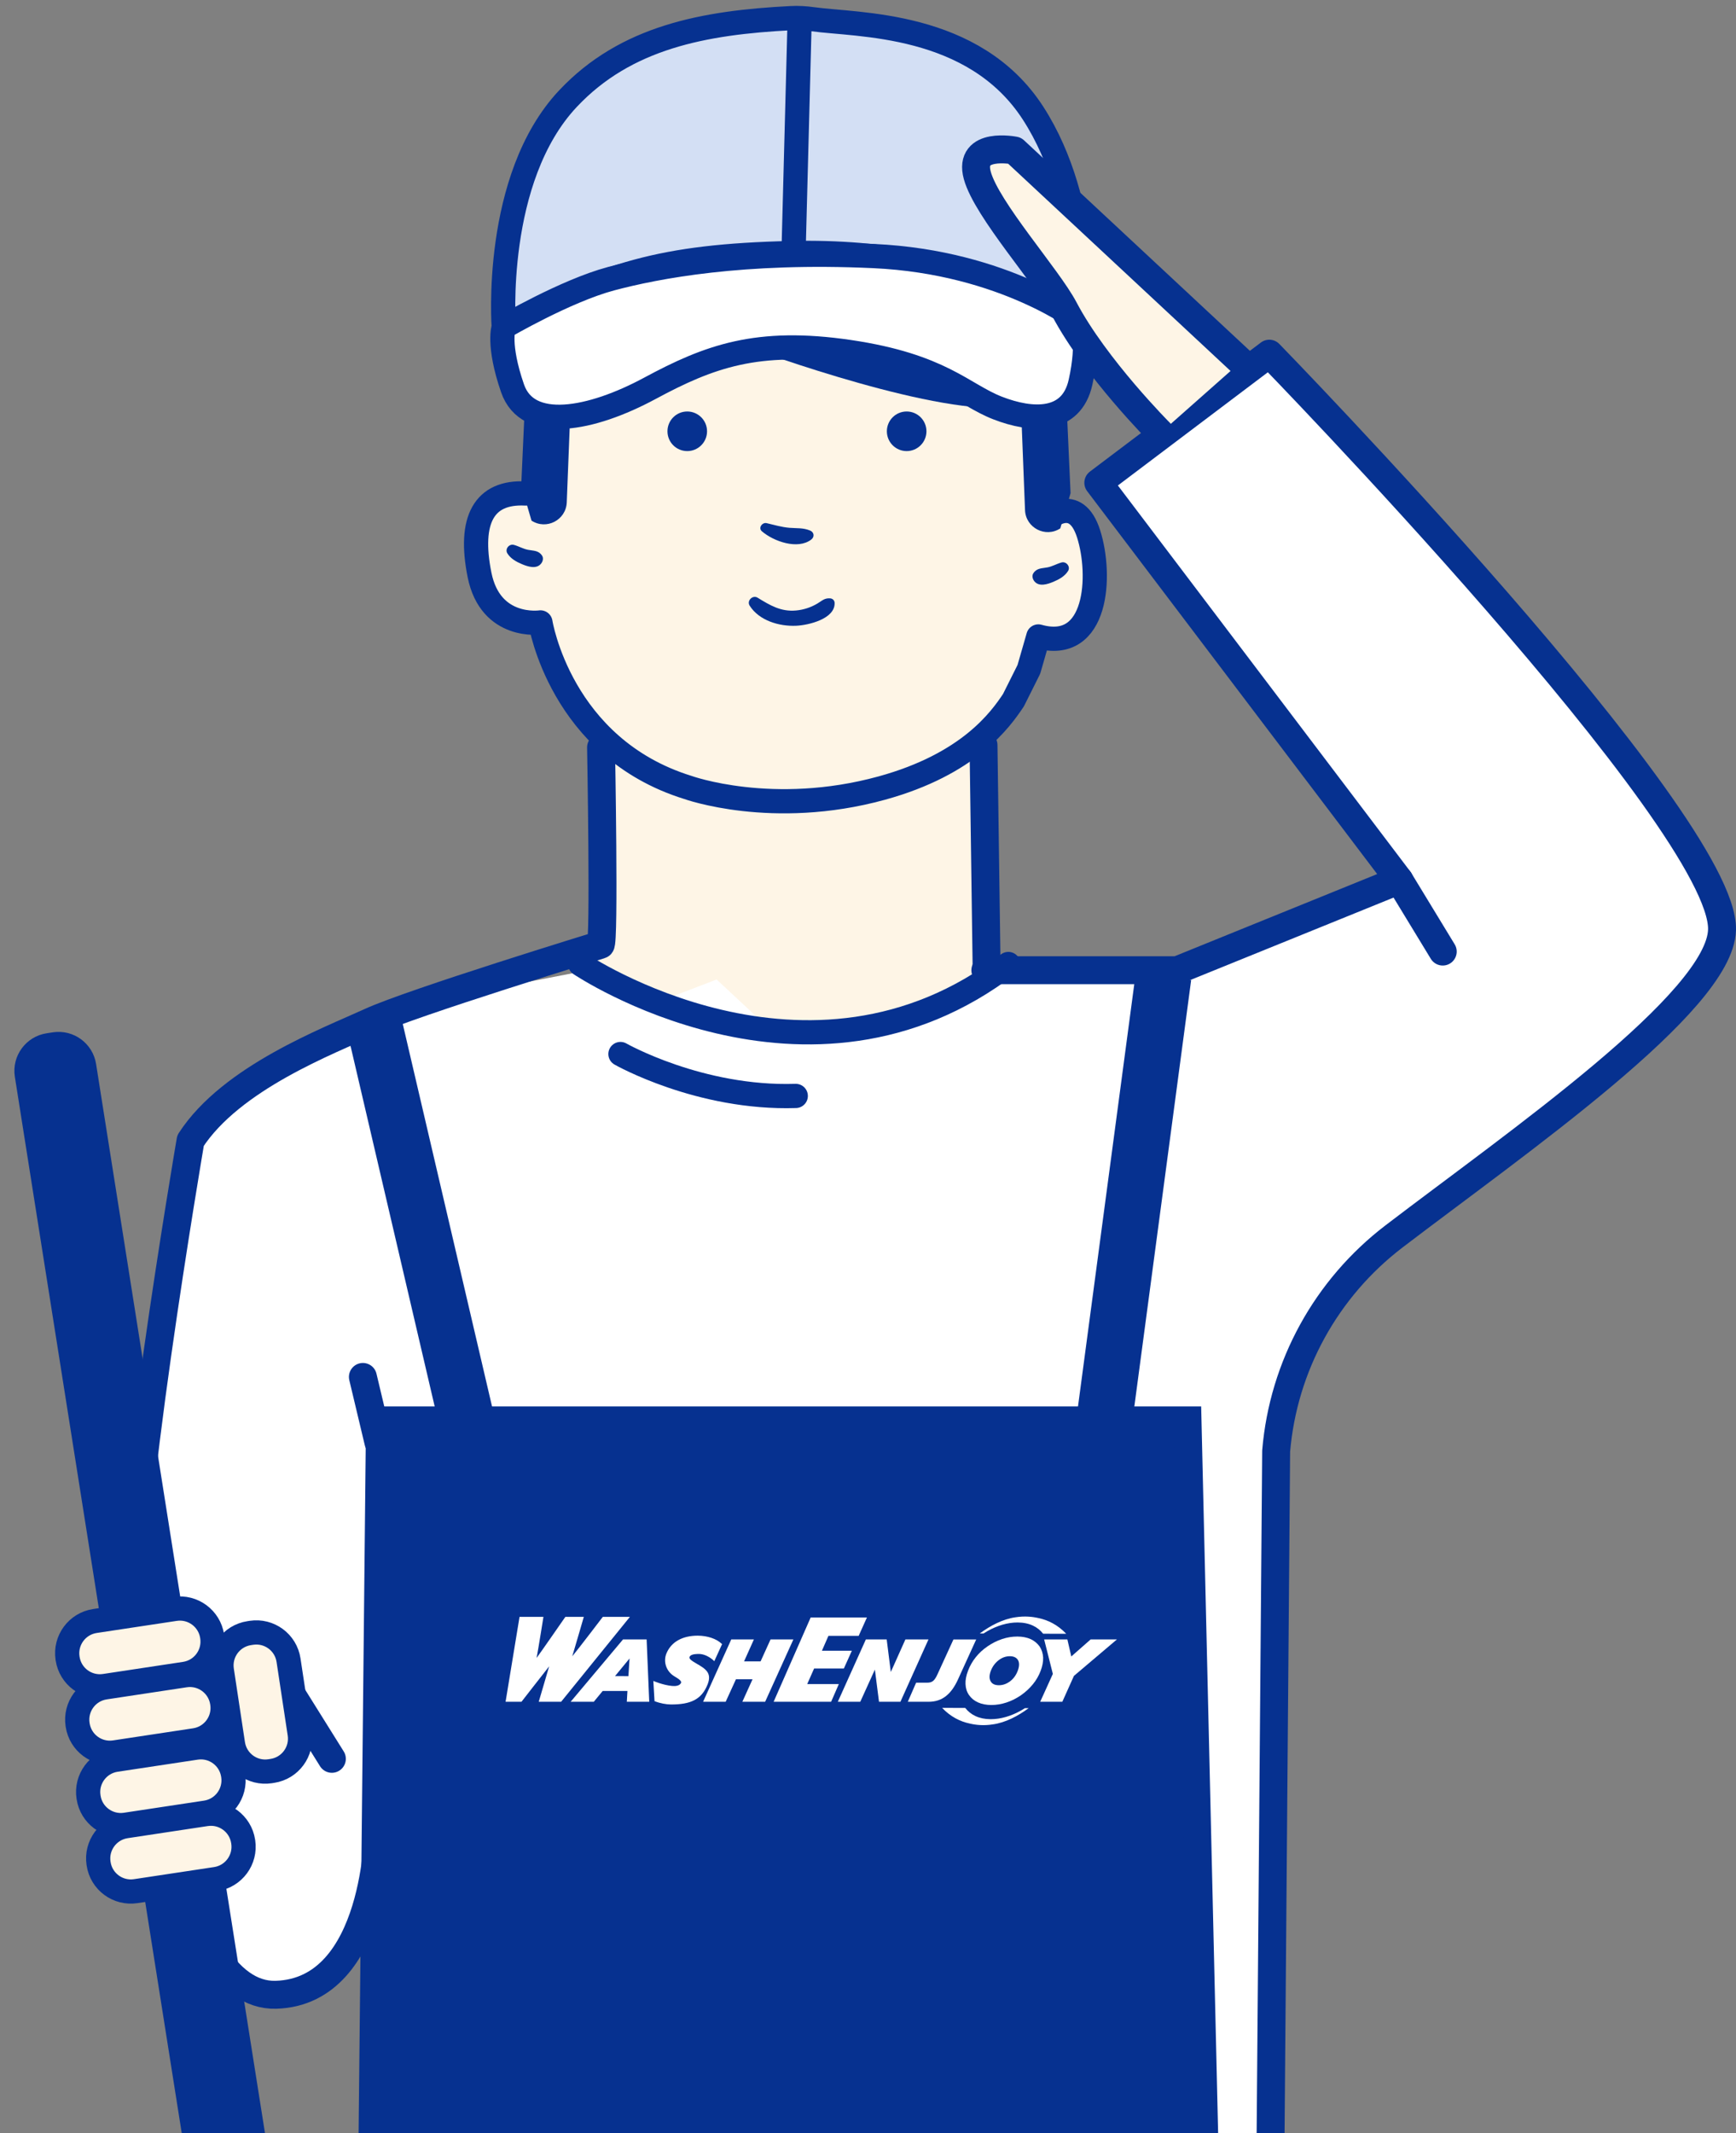 <?xml version="1.0" encoding="utf-8"?>
<!-- Generator: Adobe Illustrator 16.0.0, SVG Export Plug-In . SVG Version: 6.00 Build 0)  -->
<!DOCTYPE svg PUBLIC "-//W3C//DTD SVG 1.1//EN" "http://www.w3.org/Graphics/SVG/1.1/DTD/svg11.dtd">
<svg version="1.1" id="Layer_1" xmlns="http://www.w3.org/2000/svg" xmlns:xlink="http://www.w3.org/1999/xlink" x="0px" y="0px"
	 width="93.242px" height="114.5px" viewBox="0 0 93.242 114.5" enable-background="new 0 0 93.242 114.5" xml:space="preserve">
<rect x="0" y="0" width="93.242" height="114.5" fill="#808080" stroke="none"/>
<path fill="#FFFFFF" d="M44.515,49.593l-0.564,0.108l-20.205,3.895c0,0-11.442,3.656-13.012,7.507
	c-1.568,3.851-2.018,6.589-1.875,9.156"/>
<path fill="#FFFFFF" d="M17.825,74.081c0.666-0.166,15.166-15.5,15.166-15.5l13.834-8.5l3.166,1.334c0,0,5.667,1.166,8.667,1
	c3-0.167,7.5-1,10.667-2.5c3.166-1.5,4.5-2,4.5-2s1.5-1.5,0.166-2.334c-1.333-0.833-15-19.666-15-19.666l9.184-6.929
	c0,0,18.15,20.095,18.983,21.262s6.833,8,5,10.833c-1.833,2.834-11.833,11.5-12.833,12s-8.334,5.667-9.667,10.167
	s-1.5,14.833-1.5,16.333s-0.167,34.167-0.167,34.167"/>
<path fill="#FEF5E6" d="M31.033,51.186l1.187-1l0.313-5.688l-0.875-5.5c-1.25-0.75-2.938-5.313-2.938-5.313
	c-0.75-0.25-2.123-1.375-2.748-2.938s0.25-3.313,1.062-3.813s2.438,0.438,2.438,0.438v-4.188c0,0,0.625-2.938,0.625-3.125
	s7.498-3.938,7.498-3.938l11.688,0.313l6.687,6l0.188,4.188c0,0,1.937,1.188,2.562,2.438s0,3.25-0.625,4.5s-2.5,0.813-2.5,0.813
	l-0.562,2.5c-1.069,2.137-2.792,2.959-2.792,2.959l0.417,11.291l1.25,0.688l-3,2l-5.062,1.375c0,0-4.813,0.125-5,0.125
	c-0.188,0-6.813-1.563-6.813-1.563L31.033,51.186"/>
<path fill="none" stroke="#063190" stroke-width="1.3" stroke-linecap="round" stroke-linejoin="round" stroke-miterlimit="10" d="
	M56.244,27.867c0,0,1.526-1.406,2.227,0.795s0.5,6.402-2.701,5.503l-0.509,1.767l-0.827,1.653c-0.708,1.062-2.401,3.437-7.081,4.722
	c-5.861,1.608-10.41-0.037-10.41-0.037c-6.852-2.125-7.916-8.858-7.916-8.858s-2.682,0.397-3.272-2.554
	c-0.59-2.95,0.236-4.484,2.478-4.367"/>
<path fill="#063190" d="M49.76,23.152c0,0.588-0.477,1.063-1.063,1.063s-1.063-0.475-1.063-1.063c0-0.587,0.476-1.063,1.063-1.063
	S49.76,22.565,49.76,23.152"/>
<path fill="#063190" d="M37.976,23.152c0,0.588-0.477,1.063-1.063,1.063c-0.588,0-1.063-0.475-1.063-1.063
	c0-0.587,0.476-1.063,1.063-1.063C37.499,22.09,37.976,22.565,37.976,23.152"/>
<path fill="#063190" d="M44.584,32.12c-0.31-0.019-0.418,0.123-0.681,0.278c-0.344,0.207-0.74,0.336-1.141,0.373
	c-0.822,0.078-1.404-0.279-2.072-0.687c-0.262-0.16-0.593,0.162-0.426,0.427c0.508,0.805,1.588,1.121,2.498,1.08
	c0.661-0.029,2.096-0.367,2.066-1.227C44.823,32.227,44.721,32.128,44.584,32.12"/>
<path fill="#063190" d="M43.509,28.479c-0.374-0.154-0.711-0.114-1.109-0.146c-0.427-0.037-0.811-0.154-1.223-0.25
	c-0.237-0.056-0.465,0.258-0.255,0.438c0.633,0.543,1.922,0.999,2.649,0.445C43.764,28.819,43.729,28.569,43.509,28.479"/>
<path fill="#063190" d="M29.111,29.821c-0.192-0.282-0.454-0.248-0.757-0.308c-0.266-0.053-0.492-0.192-0.752-0.263
	c-0.256-0.071-0.497,0.224-0.35,0.457c0.176,0.285,0.484,0.453,0.788,0.58c0.306,0.128,0.761,0.278,1.013-0.021
	C29.154,30.148,29.208,29.963,29.111,29.821"/>
<path fill="#FFFFFF" d="M8.858,70.259l6.3-6.679l15.5-8l7.833-3l7.334,6.834l-6.834,21.667l-12.5,19.167l-7.5,3
	c0,0-0.666,7-8.333,1.167l-3.5-23L8.858,70.259z"/>
<path fill="#063190" d="M55.506,30.766c0.192-0.282,0.454-0.249,0.757-0.309c0.266-0.052,0.492-0.191,0.751-0.263
	c0.256-0.071,0.498,0.224,0.352,0.458c-0.178,0.285-0.485,0.453-0.789,0.58c-0.306,0.128-0.761,0.279-1.013-0.02
	C55.463,31.094,55.409,30.908,55.506,30.766"/>
<path fill="none" stroke="#063190" stroke-width="1.5" stroke-linecap="round" stroke-linejoin="round" stroke-miterlimit="10" d="
	M32.283,40.123c0,0,0.19,10.596-0.028,10.596c0,0-10.104,3.096-12.357,4.128c-2.252,1.032-7.475,3.003-9.664,6.38
	c0,0-3.742,21.854-3.075,26.354s2.167,19.667,7.667,19.5c5.5-0.166,5.5-9,5.5-9"/>
<line fill="none" stroke="#063190" stroke-width="1.5" stroke-linecap="round" stroke-linejoin="round" stroke-miterlimit="10" x1="52.825" y1="39.998" x2="52.991" y2="51.915"/>
<line fill="none" stroke="#063190" stroke-width="3" stroke-linejoin="round" stroke-miterlimit="10" x1="20.158" y1="55.248" x2="25.033" y2="76.123"/>
<line fill="none" stroke="#063190" stroke-width="3" stroke-linejoin="round" stroke-miterlimit="10" x1="62.491" y1="52.415" x2="59.158" y2="77.415"/>
<polyline fill="#063190" points="64.908,124.415 63.783,76.248 20.408,76.248 19.908,124.415 "/>
<polyline fill="none" stroke="#063190" stroke-width="1.5" stroke-miterlimit="10" points="64.908,124.415 63.783,76.248 
	20.408,76.248 19.908,124.415 "/>
<path fill="none" stroke="#063190" stroke-width="1.3" stroke-linecap="round" stroke-linejoin="round" stroke-miterlimit="10" d="
	M31.158,51.748c0,0,12.25,8.25,23,0"/>
<path fill="#063190" d="M27.996,26.058l0.551,1.889c0.798,0.519,1.856-0.028,1.894-0.979l0.31-7.912l-2.36-1.811L27.996,26.058z"/>
<path fill="#063190" d="M57.5,26.475l-0.551,1.889c-0.797,0.52-1.856-0.029-1.894-0.979l-0.31-7.913l2.36-1.81L57.5,26.475z"/>
<path fill="#063190" d="M39.799,18.504c0,0,9.294,3.486,13.774,3.396l-3.859-3.869l-6.926-1.101L39.799,18.504z"/>
<path fill="#D3DFF4" d="M27.056,17.561c0,0-0.6-7.975,3.459-12.275c3.105-3.294,7.295-4.072,11.961-4.312
	c0.393-0.021,0.779,0.001,1.167,0.056c2.382,0.338,8.666,0.118,11.849,5.053c3.147,4.877,2.641,11.479,2.641,11.479
	s-5.256-4.219-15.66-3.977C35.493,13.748,32.573,14.721,27.056,17.561"/>
<path fill="none" stroke="#063190" stroke-width="1.3" stroke-linecap="round" stroke-linejoin="round" stroke-miterlimit="10" d="
	M27.056,17.561c0,0-0.6-7.975,3.459-12.275c3.105-3.294,7.295-4.072,11.961-4.312c0.393-0.021,0.779,0.001,1.167,0.056
	c2.382,0.338,8.666,0.118,11.849,5.053c3.147,4.877,2.641,11.479,2.641,11.479s-5.256-4.219-15.66-3.977
	C35.493,13.748,32.573,14.721,27.056,17.561z"/>
<path fill="#FFFFFF" d="M58.132,17.317c0,0,0.392,1.012-0.096,3.202c-0.486,2.191-2.597,2.109-4.463,1.38s-3.003-2.271-7.951-3.003
	c-4.95-0.729-7.547,0.244-10.711,1.947c-3.164,1.705-6.572,2.354-7.383,0c-0.813-2.352-0.473-3.283-0.473-3.283
	s3.326-1.947,5.762-2.598c2.434-0.648,7.059-1.541,14.117-1.216C53.994,14.071,58.132,17.317,58.132,17.317"/>
<path fill="none" stroke="#063190" stroke-width="1.3" stroke-linecap="round" stroke-linejoin="round" stroke-miterlimit="10" d="
	M58.132,17.317c0,0,0.392,1.012-0.096,3.202c-0.486,2.191-2.597,2.109-4.463,1.38s-3.003-2.271-7.951-3.003
	c-4.95-0.729-7.547,0.244-10.711,1.947c-3.164,1.705-6.572,2.354-7.383,0c-0.813-2.352-0.473-3.283-0.473-3.283
	s3.326-1.947,5.762-2.598c2.434-0.648,7.059-1.541,14.117-1.216C53.994,14.071,58.132,17.317,58.132,17.317z"/>
<line fill="#FFFFFF" x1="42.946" y1="1.193" x2="42.634" y2="13.098"/>
<line fill="none" stroke="#063190" stroke-width="1.3" stroke-linecap="round" stroke-linejoin="round" stroke-miterlimit="10" x1="42.946" y1="1.193" x2="42.634" y2="13.098"/>
<path fill="none" stroke="#063190" stroke-width="1.3" stroke-linecap="round" stroke-linejoin="round" stroke-miterlimit="10" d="
	M33.325,56.581c0,0,4.25,2.417,9.416,2.25"/>
<path fill="#FFFFFF" d="M55.893,89.694c-0.098,0.26-0.236,0.498-0.414,0.716c-0.18,0.221-0.392,0.418-0.641,0.592
	c-0.247,0.17-0.506,0.299-0.78,0.39c-0.274,0.09-0.545,0.134-0.813,0.133c-0.271,0-0.51-0.046-0.715-0.138
	c-0.202-0.089-0.362-0.221-0.484-0.396c-0.115-0.166-0.178-0.36-0.187-0.588c-0.011-0.213,0.034-0.453,0.136-0.718
	c0.1-0.263,0.237-0.503,0.412-0.722c0.181-0.227,0.391-0.42,0.634-0.585c0.248-0.171,0.508-0.302,0.783-0.393
	c0.269-0.09,0.543-0.134,0.819-0.134c0.271,0.001,0.51,0.047,0.715,0.138c0.199,0.093,0.358,0.225,0.482,0.396
	c0.113,0.176,0.176,0.372,0.188,0.591C56.035,89.199,55.99,89.44,55.893,89.694 M53.65,90.465c0.213,0,0.414-0.07,0.602-0.212
	c0.183-0.136,0.319-0.323,0.41-0.561c0.09-0.237,0.096-0.427,0.02-0.569c-0.082-0.143-0.229-0.214-0.439-0.216
	c-0.219,0-0.422,0.072-0.608,0.217c-0.189,0.146-0.327,0.335-0.416,0.564c-0.089,0.234-0.093,0.422-0.012,0.562
	C53.283,90.393,53.431,90.464,53.65,90.465"/>
<path fill="#FFFFFF" d="M54.542,86.817c-0.678,0.095-1.358,0.454-1.92,0.871h0.198c-0.003,0.001-0.005,0.003-0.005,0.003
	c0.001-0.001,0.004-0.002,0.006-0.003c0.07-0.045,0.142-0.088,0.214-0.129c0.516-0.291,1.083-0.466,1.626-0.463
	c0.621,0.002,1.076,0.231,1.366,0.604l1.241,0.003c-0.458-0.485-0.984-0.735-1.468-0.838C55.458,86.783,55.031,86.741,54.542,86.817
	"/>
<path fill="#FFFFFF" d="M53.329,92.566c0.678-0.094,1.357-0.453,1.92-0.87l-0.198-0.001c0.001-0.001,0.004-0.003,0.004-0.003
	c-0.002,0.001-0.003,0.002-0.005,0.003c-0.071,0.046-0.142,0.089-0.214,0.13c-0.517,0.291-1.083,0.464-1.626,0.463
	c-0.622-0.002-1.076-0.231-1.366-0.604l-1.242-0.004c0.458,0.485,0.984,0.735,1.469,0.838C52.413,92.602,52.84,92.644,53.329,92.566
	"/>
<path fill="#FFFFFF" d="M33.717,86.794h-1.339c0,0-1.352,1.773-1.641,2.117c0.123-0.401,0.62-2.117,0.62-2.117h-0.991
	c0,0-1.295,1.869-1.545,2.206c0.078-0.39,0.368-2.206,0.368-2.206h-1.284l-0.75,4.559h0.854c0,0,1.198-1.541,1.487-1.903
	c-0.125,0.416-0.56,1.903-0.56,1.903h1.202l3.695-4.559H33.717z"/>
<path fill="#FFFFFF" d="M34.871,91.353l-0.14-3.347h-1.268l-2.813,3.347h1.242l0.479-0.581H33.7l-0.033,0.581H34.871z
	 M33.034,89.974l0.779-0.945l-0.06,0.948C33.663,89.976,33.2,89.975,33.034,89.974"/>
<path fill="#FFFFFF" d="M35.155,91.32c0.303,0.118,0.634,0.177,0.883,0.177c1.047,0.003,1.641-0.259,1.965-1.07
	c0.252-0.632-0.117-0.847-0.599-1.128c-0.28-0.163-0.408-0.254-0.362-0.362c0.049-0.117,0.25-0.146,0.439-0.152
	c0.503-0.021,0.884,0.389,0.884,0.389l0.419-0.918l-0.031-0.026c-0.279-0.264-0.759-0.423-1.271-0.426
	c-0.812-0.002-1.422,0.322-1.684,0.946c-0.185,0.436-0.023,0.961,0.407,1.226c0.001,0,0.131,0.08,0.131,0.08
	c0.2,0.119,0.271,0.217,0.243,0.28c-0.076,0.168-0.302,0.183-0.475,0.168c-0.489-0.043-1.012-0.27-1.012-0.27L35.155,91.32z"/>
<path fill="#FFFFFF" d="M41.387,88.006l-0.535,1.178h-0.888c0.056-0.125,0.529-1.178,0.529-1.178h-1.217l-1.512,3.347h1.212
	l0.552-1.208h0.891l-0.547,1.208h1.224l1.517-3.347H41.387z"/>
<polygon fill="#FFFFFF" points="46.12,87.813 46.563,86.828 43.542,86.828 41.552,91.353 44.64,91.353 45.054,90.403 43.356,90.403 
	43.726,89.567 45.324,89.567 45.754,88.613 44.146,88.613 44.496,87.813 "/>
<path fill="#FFFFFF" d="M51.211,88.006l-0.848,1.85c-0.163,0.367-0.29,0.473-0.568,0.472l-0.589-0.001l-0.447,1.026h1.109
	c0.707,0.002,1.216-0.368,1.6-1.229l0.965-2.117H51.211z"/>
<path fill="#FFFFFF" d="M58.58,88.006c0,0-0.92,0.813-1.04,0.914c-0.032-0.135-0.211-0.914-0.211-0.914h-1.247
	c0,0,0.458,1.814,0.467,1.851l-0.679,1.496h1.188l0.624-1.39c0.021-0.018,2.309-1.957,2.309-1.957H58.58z"/>
<polygon fill="#FFFFFF" points="46.506,88.006 47.625,88.006 47.846,89.756 48.63,88.006 49.869,88.006 48.362,91.353 
	47.212,91.353 46.991,89.625 46.206,91.353 45,91.353 "/>
<path fill="none" stroke="#063190" stroke-width="1.5" stroke-linecap="round" stroke-linejoin="round" stroke-miterlimit="10" d="
	M52.924,52.082h10.312l11.923-4.834L58.991,25.915l9.184-6.929c0,0,24.478,25.127,24.316,30.929
	c-0.107,3.879-11.006,11.409-17.617,16.456c-3.642,2.781-5.947,6.961-6.331,11.526l-0.385,47.351"/>
<line fill="none" stroke="#063190" stroke-width="1.5" stroke-linecap="round" stroke-linejoin="round" stroke-miterlimit="10" x1="75.158" y1="47.248" x2="77.491" y2="51.081"/>
<path fill="#FEF5E6" d="M66.658,19.415L54.491,8.081c0,0-2.5-0.5-2,1.334c0.5,1.833,3.782,5.483,4.667,7.166
	c1.667,3.167,5.167,6.667,5.167,6.667"/>
<path fill="none" stroke="#063190" stroke-width="1.5" stroke-linecap="round" stroke-linejoin="round" stroke-miterlimit="10" d="
	M66.658,19.415L54.491,8.081c0,0-2.5-0.5-2,1.334c0.5,1.833,3.782,5.483,4.667,7.166c1.667,3.167,5.167,6.667,5.167,6.667"/>
<line fill="none" stroke="#063190" stroke-width="1.5" stroke-linecap="round" stroke-linejoin="round" stroke-miterlimit="10" x1="19.491" y1="73.915" x2="20.325" y2="77.415"/>
<line fill="none" stroke="#063190" stroke-width="1.5" stroke-linecap="round" stroke-linejoin="round" stroke-miterlimit="10" x1="15.325" y1="90.415" x2="17.825" y2="94.415"/>
<path fill="#063190" d="M11.958,128.408l4.367-0.66L5.163,57.13c-0.169-1.116-1.209-1.883-2.324-1.714l-0.33,0.051
	c-1.113,0.168-1.882,1.209-1.713,2.323L11.958,128.408z"/>
<path fill="#FEF5E6" d="M5.624,90.504l4.305-0.651c0.956-0.145,1.613-1.036,1.469-1.992l-0.004-0.025
	c-0.145-0.956-1.037-1.613-1.992-1.469l-4.305,0.65c-0.955,0.145-1.613,1.037-1.469,1.992l0.004,0.026
	C3.776,89.991,4.668,90.648,5.624,90.504"/>
<path fill="none" stroke="#063190" stroke-width="1.3" stroke-miterlimit="10" d="M5.624,90.504l4.305-0.651
	c0.956-0.145,1.613-1.036,1.469-1.992l-0.004-0.025c-0.145-0.956-1.037-1.613-1.992-1.469l-4.305,0.65
	c-0.955,0.145-1.613,1.037-1.469,1.992l0.004,0.026C3.776,89.991,4.668,90.648,5.624,90.504z"/>
<path fill="#FEF5E6" d="M16.096,93.072l-0.599-3.953c-0.144-0.955-1.035-1.613-1.991-1.469l-0.121,0.019
	c-0.956,0.145-1.613,1.036-1.47,1.992l0.598,3.952c0.145,0.956,1.037,1.613,1.992,1.469l0.121-0.019
	C15.583,94.919,16.241,94.027,16.096,93.072"/>
<path fill="none" stroke="#063190" stroke-width="1.3" stroke-miterlimit="10" d="M16.096,93.072l-0.599-3.953
	c-0.144-0.955-1.035-1.613-1.991-1.469l-0.121,0.019c-0.956,0.145-1.613,1.036-1.47,1.992l0.598,3.952
	c0.145,0.956,1.037,1.613,1.992,1.469l0.121-0.019C15.583,94.919,16.241,94.027,16.096,93.072z"/>
<path fill="#FEF5E6" d="M6.163,94.07l4.305-0.651c0.956-0.145,1.613-1.036,1.469-1.993L11.933,91.4
	c-0.145-0.955-1.037-1.613-1.992-1.469l-4.305,0.651c-0.955,0.145-1.613,1.036-1.469,1.992l0.004,0.026
	C4.315,93.557,5.207,94.214,6.163,94.07"/>
<path fill="none" stroke="#063190" stroke-width="1.3" stroke-miterlimit="10" d="M6.163,94.07l4.305-0.651
	c0.956-0.145,1.613-1.036,1.469-1.993L11.933,91.4c-0.145-0.955-1.037-1.613-1.992-1.469l-4.305,0.651
	c-0.955,0.145-1.613,1.036-1.469,1.992l0.004,0.026C4.315,93.557,5.207,94.214,6.163,94.07z"/>
<path fill="#FEF5E6" d="M6.75,97.953l4.306-0.651c0.955-0.145,1.613-1.036,1.469-1.993l-0.004-0.024
	c-0.145-0.956-1.037-1.613-1.992-1.469l-4.306,0.65c-0.956,0.145-1.614,1.036-1.469,1.992l0.004,0.026
	C4.901,97.439,5.794,98.098,6.75,97.953"/>
<path fill="none" stroke="#063190" stroke-width="1.3" stroke-miterlimit="10" d="M6.75,97.953l4.306-0.651
	c0.955-0.145,1.613-1.036,1.469-1.993l-0.004-0.024c-0.145-0.956-1.037-1.613-1.992-1.469l-4.306,0.65
	c-0.956,0.145-1.614,1.036-1.469,1.992l0.004,0.026C4.901,97.439,5.794,98.098,6.75,97.953z"/>
<path fill="#FEF5E6" d="M7.289,101.519l4.306-0.65c0.955-0.145,1.613-1.037,1.469-1.993L13.06,98.85
	c-0.145-0.955-1.037-1.613-1.992-1.469l-4.306,0.651c-0.954,0.145-1.614,1.036-1.469,1.992l0.004,0.025
	C5.44,101.006,6.333,101.663,7.289,101.519"/>
<path fill="none" stroke="#063190" stroke-width="1.3" stroke-miterlimit="10" d="M7.289,101.519l4.306-0.65
	c0.955-0.145,1.613-1.037,1.469-1.993L13.06,98.85c-0.145-0.955-1.037-1.613-1.992-1.469l-4.306,0.651
	c-0.954,0.145-1.614,1.036-1.469,1.992l0.004,0.025C5.44,101.006,6.333,101.663,7.289,101.519z"/>
</svg>
